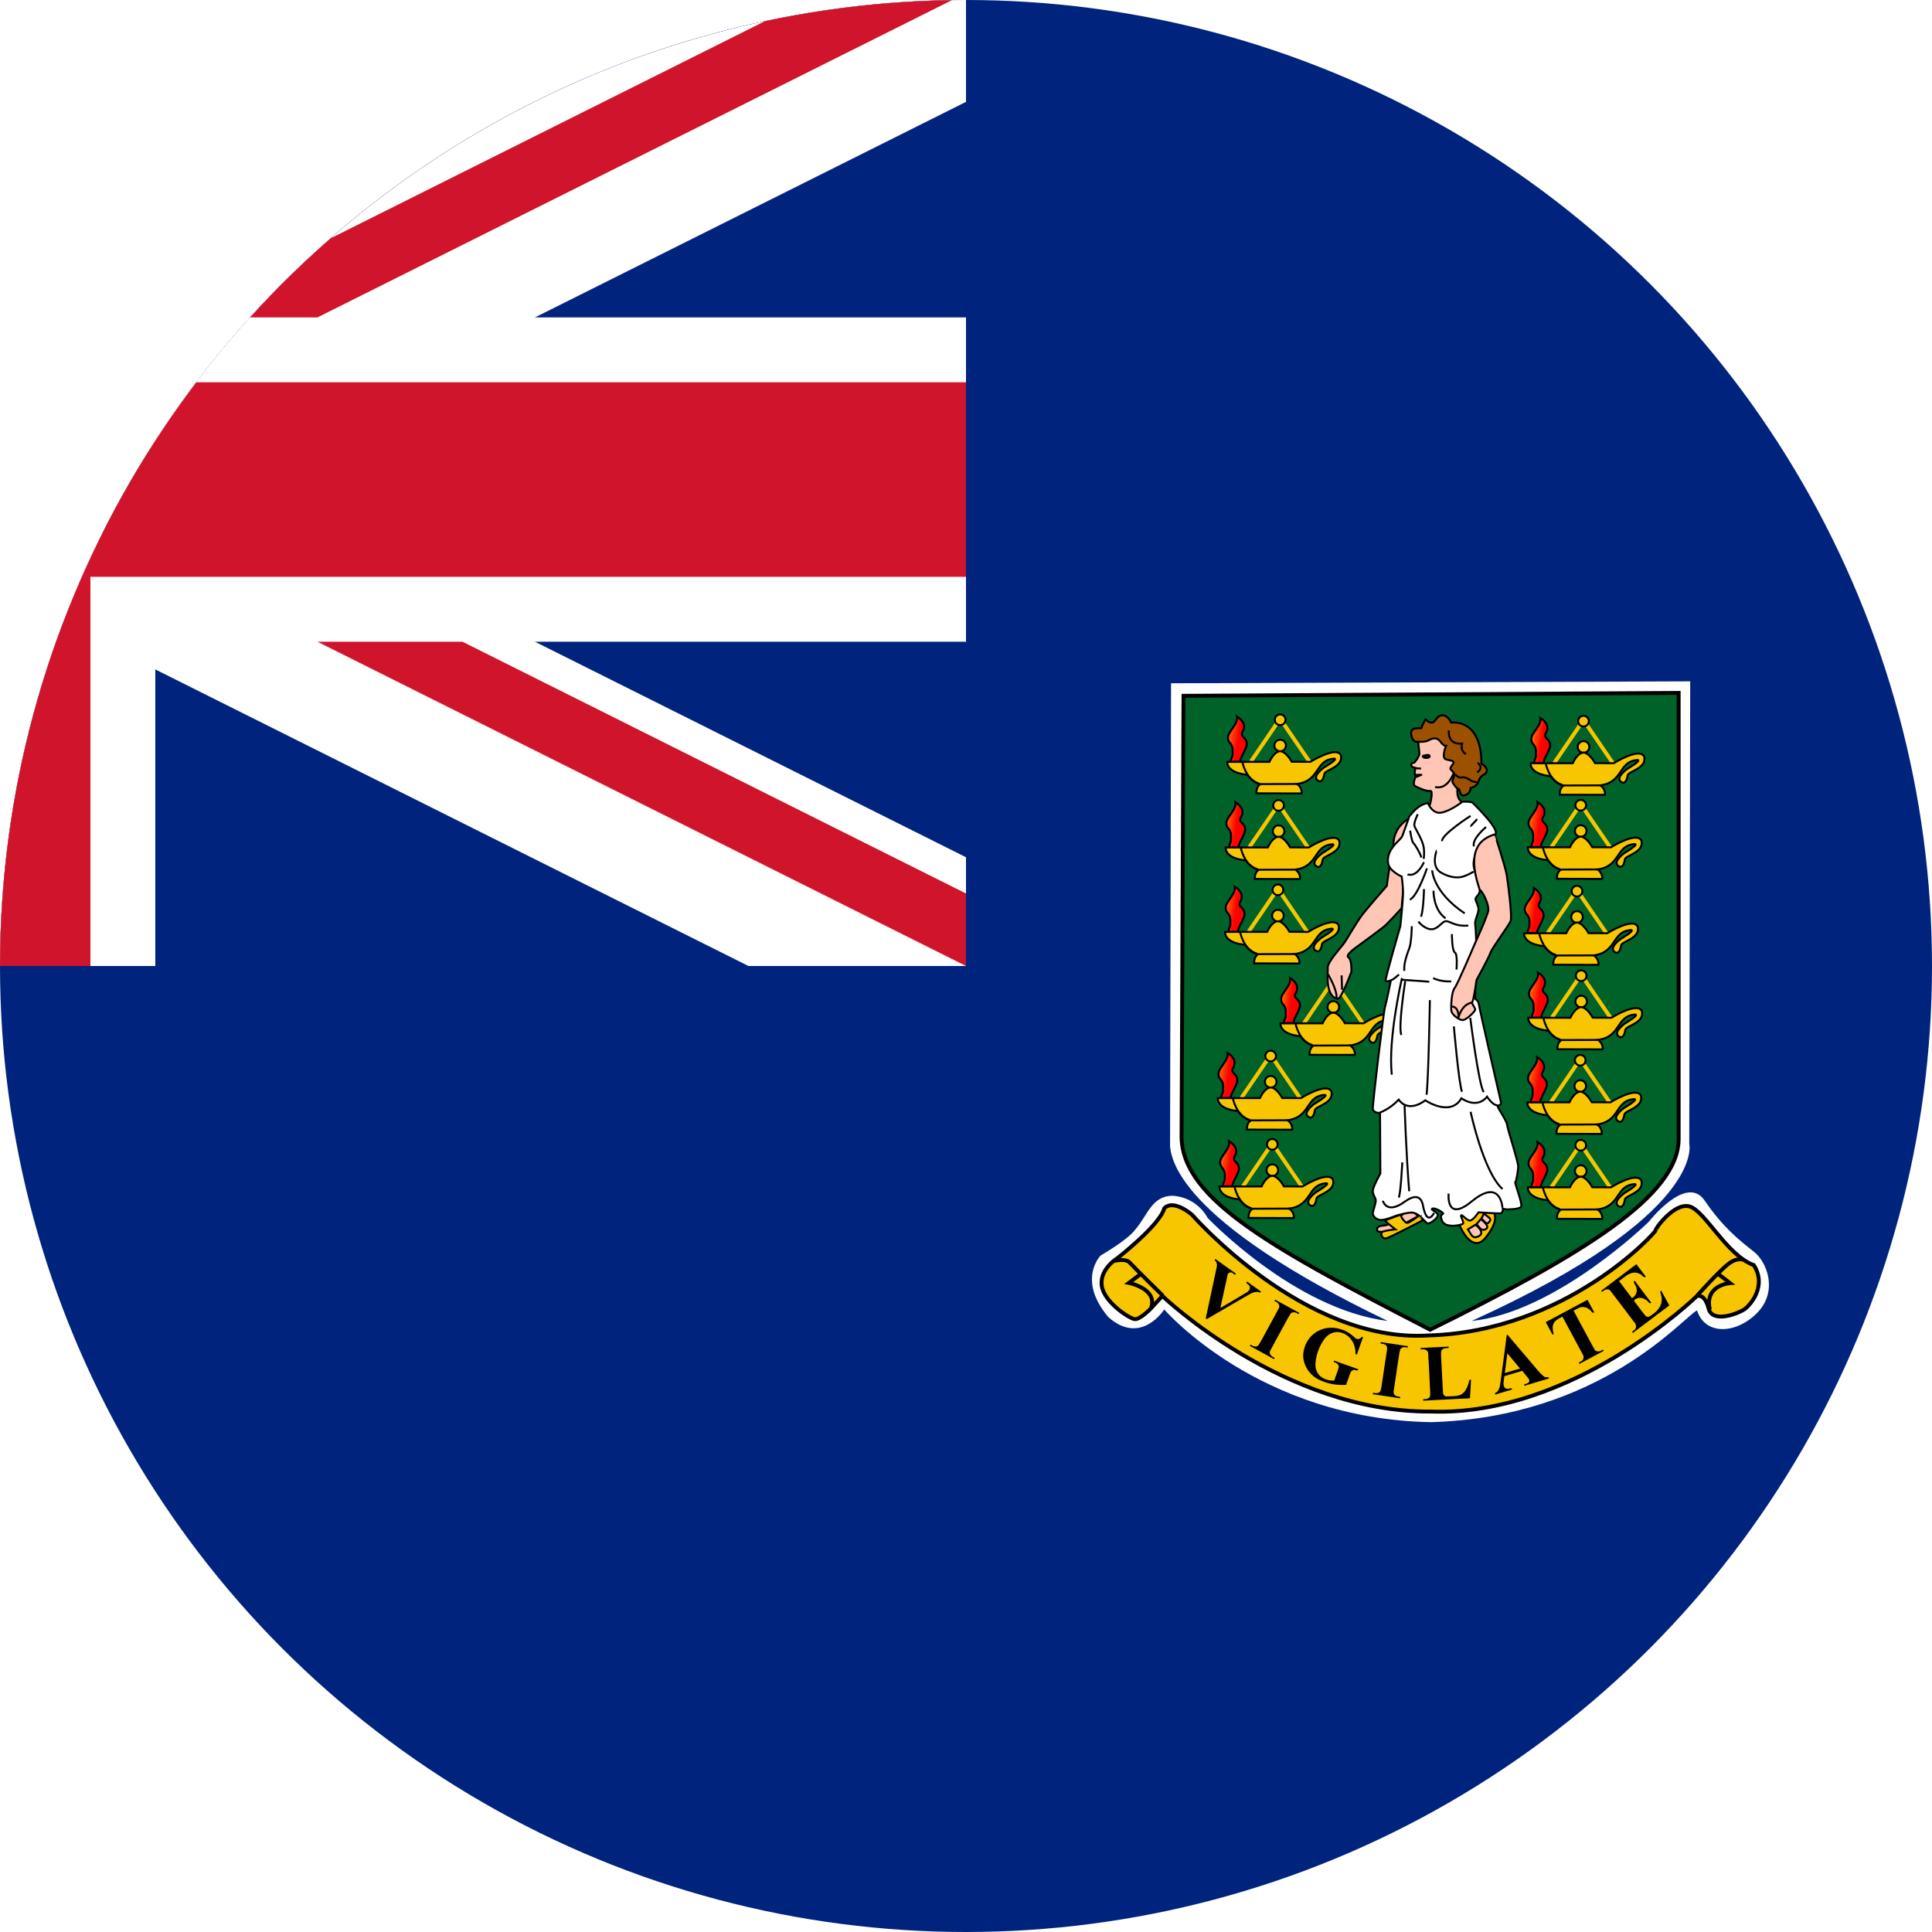 <?xml version="1.0" encoding="utf-8"?>
<!-- Generator: Adobe Illustrator 21.1.0, SVG Export Plug-In . SVG Version: 6.00 Build 0)  -->
<svg version="1.1" id="Layer_1" xmlns="http://www.w3.org/2000/svg" xmlns:xlink="http://www.w3.org/1999/xlink" x="0px" y="0px"
	 viewBox="0 0 60 60" style="enable-background:new 0 0 60 60;" xml:space="preserve">
<style type="text/css">
	.st0{clip-path:url(#SVGID_2_);fill:#00247D;}
	.st1{clip-path:url(#SVGID_4_);fill:#00247D;}
	.st2{clip-path:url(#SVGID_6_);fill:#FFFFFF;}
	.st3{clip-path:url(#SVGID_8_);fill:#FFFFFF;}
	.st4{clip-path:url(#SVGID_10_);fill:#CF142B;}
	.st5{clip-path:url(#SVGID_12_);fill:#CF142B;}
	.st6{fill:#FFFFFF;}
	.st7{fill:#006129;stroke:#000000;stroke-width:0.121;}
	.st8{fill:none;stroke:#F7C600;stroke-width:0.121;}
	.st9{fill:#F7C600;stroke:#000000;stroke-width:0.061;}
	.st10{fill:url(#SVGID_13_);stroke:#000000;stroke-width:0.061;}
	.st11{fill:url(#SVGID_14_);stroke:#000000;stroke-width:0.061;}
	.st12{fill:url(#SVGID_15_);stroke:#000000;stroke-width:0.061;}
	.st13{fill:url(#SVGID_16_);stroke:#000000;stroke-width:0.061;}
	.st14{fill:url(#SVGID_17_);stroke:#000000;stroke-width:0.061;}
	.st15{fill:url(#SVGID_18_);stroke:#000000;stroke-width:0.061;}
	.st16{fill:url(#SVGID_19_);stroke:#000000;stroke-width:0.061;}
	.st17{fill:url(#SVGID_20_);stroke:#000000;stroke-width:0.061;}
	.st18{fill:url(#SVGID_21_);stroke:#000000;stroke-width:0.061;}
	.st19{fill:url(#SVGID_22_);stroke:#000000;stroke-width:0.061;}
	.st20{fill:url(#SVGID_23_);stroke:#000000;stroke-width:0.061;}
	.st21{fill:url(#SVGID_24_);stroke:#000000;stroke-width:0.061;}
	.st22{fill:#FFC6B5;stroke:#000000;stroke-width:0.061;}
	.st23{fill:#FFFFFF;stroke:#000000;stroke-width:0.061;}
	.st24{fill:#9C5100;stroke:#000000;stroke-width:0.061;}
	.st25{fill:none;stroke:#000000;stroke-width:0.061;}
	.st26{fill:none;stroke:#000000;stroke-width:0.061;stroke-linejoin:round;}
	.st27{fill:none;stroke:#000000;stroke-width:0.109;stroke-linejoin:round;}
	.st28{fill:#F7C600;stroke:#000000;stroke-width:0.121;}
	.st29{fill:none;stroke:#000000;stroke-width:0.121;}
</style>
<title>Flag of Barbados</title>
<g>
	<g>
		<defs>
			<circle id="SVGID_1_" cx="30" cy="30" r="30"/>
		</defs>
		<clipPath id="SVGID_2_">
			<use xlink:href="#SVGID_1_"  style="overflow:visible;"/>
		</clipPath>
		<rect id="rect2414_2_" x="-30.426" y="-0.213" class="st0" width="120.852" height="60.426"/>
	</g>
	<g>
		<defs>
			<circle id="SVGID_3_" cx="30" cy="30" r="30"/>
		</defs>
		<clipPath id="SVGID_4_">
			<use xlink:href="#SVGID_3_"  style="overflow:visible;"/>
		</clipPath>
		<rect id="rect124_2_" x="-30.426" y="-0.213" class="st1" width="60.426" height="30.213"/>
	</g>
	<g>
		<defs>
			<circle id="SVGID_5_" cx="30" cy="30" r="30"/>
		</defs>
		<clipPath id="SVGID_6_">
			<use xlink:href="#SVGID_5_"  style="overflow:visible;"/>
		</clipPath>
		<path id="path146_2_" class="st2" d="M-30.426-0.213v3.377L23.244,30H30v-3.377L-23.67-0.213H-30.426z M30-0.213v3.377
			L-23.67,30h-6.755v-3.377L23.244-0.213H30z"/>
	</g>
	<g>
		<defs>
			<circle id="SVGID_7_" cx="30" cy="30" r="30"/>
		</defs>
		<clipPath id="SVGID_8_">
			<use xlink:href="#SVGID_7_"  style="overflow:visible;"/>
		</clipPath>
		<path id="path136_2_" class="st3" d="M-5.248-0.213v30.213h10.071V-0.213H-5.248z M-30.426,9.858v10.071H30V9.858
			H-30.426z"/>
	</g>
	<g>
		<defs>
			<circle id="SVGID_9_" cx="30" cy="30" r="30"/>
		</defs>
		<clipPath id="SVGID_10_">
			<use xlink:href="#SVGID_9_"  style="overflow:visible;"/>
		</clipPath>
		<path id="path141_2_" class="st4" d="M-30.426,11.872v6.042H30v-6.042C30,11.872-30.426,11.872-30.426,11.872z
			 M-3.234-0.213v30.213h6.042V-0.213H-3.234z"/>
	</g>
	<g>
		<defs>
			<circle id="SVGID_11_" cx="30" cy="30" r="30"/>
		</defs>
		<clipPath id="SVGID_12_">
			<use xlink:href="#SVGID_11_"  style="overflow:visible;"/>
		</clipPath>
		<path id="path150_2_" class="st5" d="M-30.426,30l20.142-10.071h4.504l-20.142,10.071H-30.426z M-30.426-0.213
			l20.142,10.07h-4.504l-15.638-7.819V-0.213z M5.354,9.858L25.496-0.213H30L9.858,9.858H5.354z M30,30
			L9.858,19.929h4.504L30,27.748V30z"/>
	</g>
</g>
<g>
	<path class="st6" d="M36.366,21.22l16.125-0.06l-0.03,14.36c0,0,0.568,2.184-6.761,5.505
		c2.633-0.269,5.505-3.082,5.505-3.082s1.167-1.496,1.735-0.658c0.568,0.838,1.107,1.256,1.526,1.586
		c0.419,0.329,0.748,1.227,0.12,1.885s-1.615,0.748-1.885-0.06c-0.419,0.209-2.992,3.321-8.257,3.47
		c-5.355-0.09-8.287-3.5-8.287-3.5s-0.718,1.137-1.735,0.239c-0.987-1.167-0.239-1.915-0.239-1.915
		s0.838-0.479,1.077-0.808c0.389-0.449,0.509-1.047,1.167-1.047c0.778,0.06,1.077,0.688,1.077,0.688
		s2.693,2.842,5.595,3.201c-6.552-3.142-6.791-5.086-6.761-5.565l0.03-14.241L36.366,21.22z"/>
	<path class="st7" d="M36.755,21.609l15.377-0.09V35.341c0.03,1.795-2.992,3.62-7.719,5.954
		c-4.877-2.513-7.689-4.039-7.719-5.984L36.755,21.609L36.755,21.609z"/>
	<g id="lamp_23_">
		<path class="st8" d="M38.847,23.652l0.908-1.333l0.912,1.336"/>
		<path class="st9" d="M39.937,23.153c0,0.1-0.081,0.18-0.18,0.18c-0.1,0-0.18-0.081-0.18-0.18
			c0-0.1,0.081-0.18,0.18-0.18C39.857,22.973,39.938,23.054,39.937,23.153z"/>
		<path class="st9" d="M39.018,24.637l1.407,0.004c0,0,0.022-0.183-0.147-0.294c0.737-0.101,0.546-0.751,1.163-0.788
			c0.12,0.018-0.323,0.276-0.323,0.276s-0.372,0.263-0.203,0.396c0.135,0.106,0.194-0.065,0.212-0.194
			c0.018-0.129,0.599-0.212,0.516-0.58c-0.138-0.304-0.949,0.203-0.949,0.203l-0.578-0.003
			c-0.036-0.065-0.196-0.325-0.36-0.327c-0.195,0.007-0.333,0.33-0.333,0.33h-0.838h-0.47
			c0,0-0.045,0.336,0.619,0.4c0.149,0.195,0.265,0.25,0.395,0.3C39.042,24.432,39.018,24.52,39.018,24.637
			L39.018,24.637z"/>
		<path class="st9" d="M39.119,24.351l1.172-0.004"/>
		<path class="st9" d="M38.583,23.66c0,0,0.094,0.548,0.527,0.678"/>
		
			<linearGradient id="SVGID_13_" gradientUnits="userSpaceOnUse" x1="-667.778" y1="59.631" x2="-668.456" y2="59.857" gradientTransform="matrix(0.996 0 0 -2.253 703.556 157.3)">
			<stop  offset="0" style="stop-color:#FF0000"/>
			<stop  offset="1" style="stop-color:#FFFF00"/>
		</linearGradient>
		<path class="st10" d="M38.511,23.653c0.043-0.209,0.123-0.245,0.209-0.512c0.014-0.26-0.209-0.231-0.144-0.397
			c0.115-0.18,0.058-0.353-0.159-0.49c0.043,0.238-0.281,0.462-0.281,0.656c0,0.195,0.166,0.151,0.144,0.447
			c0.014,0.173-0.043,0.13-0.058,0.296L38.511,23.653L38.511,23.653z"/>
		<path class="st9" d="M39.923,22.353c0,0.092-0.074,0.166-0.166,0.166c-0.092,0-0.166-0.074-0.166-0.166
			c0-0.092,0.074-0.166,0.166-0.166C39.849,22.187,39.923,22.261,39.923,22.353z"/>
	</g>
	<g>
		<g id="lamp_22_">
			<path class="st8" d="M38.798,26.312l0.908-1.333l0.912,1.336"/>
			<path class="st9" d="M39.888,25.813c0,0.1-0.081,0.18-0.18,0.18c-0.1,0-0.18-0.081-0.18-0.18
				c0-0.1,0.081-0.18,0.18-0.18C39.807,25.633,39.888,25.714,39.888,25.813z"/>
			<path class="st9" d="M38.968,27.296l1.407,0.004c0,0,0.022-0.183-0.147-0.294c0.737-0.101,0.546-0.751,1.163-0.788
				c0.12,0.018-0.323,0.276-0.323,0.276s-0.372,0.263-0.203,0.396c0.135,0.106,0.194-0.065,0.212-0.194
				c0.018-0.129,0.599-0.212,0.516-0.58c-0.138-0.304-0.949,0.203-0.949,0.203l-0.578-0.003
				c-0.036-0.065-0.196-0.325-0.36-0.327c-0.195,0.007-0.333,0.33-0.333,0.33h-0.838h-0.47
				c0,0-0.045,0.336,0.619,0.4c0.149,0.195,0.265,0.25,0.395,0.3C38.992,27.092,38.968,27.179,38.968,27.296
				L38.968,27.296z"/>
			<path class="st9" d="M39.07,27.011l1.172-0.004"/>
			<path class="st9" d="M38.533,26.32c0,0,0.094,0.548,0.527,0.678"/>
			
				<linearGradient id="SVGID_14_" gradientUnits="userSpaceOnUse" x1="-667.052" y1="76.787" x2="-667.731" y2="77.013" gradientTransform="matrix(0.996 0 0 -2.253 702.784 198.604)">
				<stop  offset="0" style="stop-color:#FF0000"/>
				<stop  offset="1" style="stop-color:#FFFF00"/>
			</linearGradient>
			<path class="st11" d="M38.461,26.312c0.043-0.209,0.123-0.245,0.209-0.512c0.014-0.26-0.209-0.231-0.144-0.397
				c0.115-0.18,0.058-0.353-0.159-0.49c0.043,0.238-0.281,0.462-0.281,0.656c0,0.195,0.166,0.151,0.144,0.447
				c0.014,0.173-0.043,0.13-0.058,0.296H38.461L38.461,26.312z"/>
			<path class="st9" d="M39.873,25.013c0,0.092-0.074,0.166-0.166,0.166c-0.092,0-0.166-0.074-0.166-0.166
				c0-0.092,0.074-0.166,0.166-0.166C39.799,24.847,39.873,24.921,39.873,25.013z"/>
		</g>
	</g>
	<g>
		<g id="lamp_21_">
			<path class="st8" d="M38.777,28.933l0.908-1.333l0.912,1.336"/>
			<path class="st9" d="M39.867,28.435c0,0.1-0.081,0.18-0.18,0.18c-0.1,0-0.18-0.081-0.18-0.18
				c0-0.1,0.081-0.18,0.18-0.18C39.787,28.255,39.867,28.335,39.867,28.435z"/>
			<path class="st9" d="M38.948,29.918l1.407,0.004c0,0,0.022-0.183-0.147-0.294c0.737-0.101,0.546-0.751,1.163-0.788
				c0.12,0.018-0.323,0.276-0.323,0.276s-0.372,0.263-0.203,0.396c0.135,0.106,0.194-0.065,0.212-0.194
				c0.018-0.129,0.599-0.212,0.516-0.58c-0.138-0.304-0.949,0.203-0.949,0.203l-0.578-0.003
				c-0.036-0.065-0.196-0.325-0.36-0.327c-0.195,0.007-0.333,0.33-0.333,0.33H38.515h-0.47
				c0,0-0.045,0.336,0.619,0.4c0.149,0.195,0.265,0.25,0.395,0.3C38.972,29.714,38.948,29.801,38.948,29.918
				L38.948,29.918z"/>
			<path class="st9" d="M39.049,29.632l1.172-0.004"/>
			<path class="st9" d="M38.513,28.941c0,0,0.094,0.548,0.527,0.678"/>
			
				<linearGradient id="SVGID_15_" gradientUnits="userSpaceOnUse" x1="-666.755" y1="93.695" x2="-667.433" y2="93.921" gradientTransform="matrix(0.996 0 0 -2.253 702.467 239.313)">
				<stop  offset="0" style="stop-color:#FF0000"/>
				<stop  offset="1" style="stop-color:#FFFF00"/>
			</linearGradient>
			<path class="st12" d="M38.44,28.934c0.043-0.209,0.123-0.245,0.209-0.512c0.014-0.26-0.209-0.231-0.144-0.397
				c0.115-0.18,0.058-0.353-0.159-0.49c0.043,0.238-0.281,0.462-0.281,0.656c0,0.195,0.166,0.151,0.144,0.447
				c0.014,0.173-0.043,0.13-0.058,0.296L38.44,28.934L38.44,28.934z"/>
			<path class="st9" d="M39.853,27.634c0,0.092-0.074,0.166-0.166,0.166c-0.092,0-0.166-0.074-0.166-0.166
				c0-0.092,0.074-0.166,0.166-0.166C39.779,27.468,39.853,27.543,39.853,27.634z"/>
		</g>
	</g>
	<g>
		<g id="lamp_20_">
			<path class="st8" d="M40.498,31.772l0.908-1.333l0.912,1.336"/>
			<path class="st9" d="M41.588,31.274c0,0.1-0.081,0.18-0.18,0.18c-0.1,0-0.18-0.081-0.18-0.18
				c0-0.1,0.081-0.18,0.18-0.18C41.507,31.094,41.588,31.174,41.588,31.274z"/>
			<path class="st9" d="M40.669,32.757l1.407,0.004c0,0,0.022-0.183-0.147-0.294c0.737-0.101,0.546-0.751,1.163-0.788
				c0.12,0.018-0.323,0.276-0.323,0.276s-0.372,0.263-0.203,0.396c0.135,0.106,0.194-0.065,0.212-0.194
				c0.018-0.129,0.599-0.212,0.516-0.58c-0.138-0.304-0.949,0.203-0.949,0.203l-0.578-0.003
				c-0.036-0.065-0.196-0.325-0.36-0.327c-0.195,0.007-0.333,0.33-0.333,0.33h-0.838h-0.47
				c0,0-0.045,0.336,0.619,0.4c0.149,0.195,0.265,0.25,0.395,0.3C40.693,32.553,40.668,32.64,40.669,32.757
				L40.669,32.757z"/>
			<path class="st9" d="M40.77,32.471l1.172-0.004"/>
			<path class="st9" d="M40.233,31.78c0,0,0.094,0.548,0.527,0.678"/>
			
				<linearGradient id="SVGID_16_" gradientUnits="userSpaceOnUse" x1="-691.847" y1="112.006" x2="-692.525" y2="112.232" gradientTransform="matrix(0.996 0 0 -2.253 729.183 283.399)">
				<stop  offset="0" style="stop-color:#FF0000"/>
				<stop  offset="1" style="stop-color:#FFFF00"/>
			</linearGradient>
			<path class="st13" d="M40.161,31.773c0.043-0.209,0.123-0.245,0.209-0.512c0.014-0.26-0.209-0.231-0.144-0.397
				c0.115-0.18,0.058-0.353-0.159-0.49c0.043,0.238-0.281,0.462-0.281,0.656c0,0.195,0.166,0.151,0.144,0.447
				c0.014,0.173-0.043,0.13-0.058,0.296H40.161L40.161,31.773z"/>
			<path class="st9" d="M41.573,30.473c0,0.092-0.074,0.166-0.166,0.166c-0.092,0-0.166-0.074-0.166-0.166
				c0-0.092,0.074-0.166,0.166-0.166C41.499,30.308,41.573,30.382,41.573,30.473z"/>
		</g>
	</g>
	<g>
		<g id="lamp_19_">
			<path class="st8" d="M38.553,34.095l0.908-1.333l0.912,1.336"/>
			<path class="st9" d="M39.643,33.596c0,0.1-0.081,0.18-0.18,0.18c-0.1,0-0.18-0.081-0.18-0.18
				c0-0.1,0.081-0.18,0.18-0.18C39.562,33.416,39.643,33.497,39.643,33.596z"/>
			<path class="st9" d="M38.724,35.08l1.407,0.004c0,0,0.022-0.183-0.147-0.294c0.737-0.101,0.546-0.751,1.163-0.788
				c0.12,0.018-0.323,0.276-0.323,0.276s-0.372,0.263-0.203,0.396c0.135,0.106,0.194-0.065,0.212-0.194
				c0.018-0.129,0.599-0.212,0.516-0.58c-0.138-0.304-0.949,0.203-0.949,0.203l-0.578-0.003
				c-0.036-0.065-0.196-0.325-0.36-0.327c-0.195,0.007-0.333,0.33-0.333,0.33h-0.838h-0.47
				c0,0-0.045,0.336,0.619,0.4c0.149,0.195,0.265,0.25,0.395,0.3C38.748,34.875,38.723,34.962,38.724,35.08
				L38.724,35.08z"/>
			<path class="st9" d="M38.825,34.794l1.172-0.004"/>
			<path class="st9" d="M38.288,34.103c0,0,0.094,0.548,0.527,0.678"/>
			
				<linearGradient id="SVGID_17_" gradientUnits="userSpaceOnUse" x1="-663.481" y1="126.986" x2="-664.159" y2="127.212" gradientTransform="matrix(0.996 0 0 -2.253 698.982 319.463)">
				<stop  offset="0" style="stop-color:#FF0000"/>
				<stop  offset="1" style="stop-color:#FFFF00"/>
			</linearGradient>
			<path class="st14" d="M38.216,34.096c0.043-0.209,0.123-0.245,0.209-0.512c0.014-0.26-0.209-0.231-0.144-0.397
				c0.115-0.18,0.058-0.353-0.159-0.49c0.043,0.238-0.281,0.462-0.281,0.656c0,0.195,0.166,0.151,0.144,0.447
				c0.014,0.173-0.043,0.13-0.058,0.296H38.216L38.216,34.096z"/>
			<path class="st9" d="M39.628,32.796c0,0.092-0.074,0.166-0.166,0.166c-0.092,0-0.166-0.074-0.166-0.166
				c0-0.092,0.074-0.166,0.166-0.166C39.554,32.63,39.629,32.704,39.628,32.796z"/>
		</g>
	</g>
	<g>
		<g id="lamp_18_">
			<path class="st8" d="M38.604,36.839l0.908-1.333l0.912,1.336"/>
			<path class="st9" d="M39.694,36.34c0,0.1-0.081,0.18-0.18,0.18c-0.1,0-0.18-0.081-0.18-0.18
				c0-0.1,0.081-0.18,0.18-0.18C39.613,36.16,39.694,36.241,39.694,36.34z"/>
			<path class="st9" d="M38.775,37.824l1.407,0.004c0,0,0.022-0.183-0.147-0.294c0.737-0.101,0.546-0.751,1.163-0.788
				c0.12,0.018-0.323,0.276-0.323,0.276s-0.372,0.263-0.203,0.396c0.135,0.106,0.194-0.065,0.212-0.194
				s0.599-0.212,0.516-0.58c-0.138-0.304-0.949,0.203-0.949,0.203l-0.578-0.003
				c-0.036-0.065-0.196-0.325-0.36-0.327c-0.195,0.007-0.333,0.33-0.333,0.33h-0.838h-0.47
				c0,0-0.045,0.336,0.619,0.4c0.149,0.195,0.265,0.25,0.395,0.3C38.799,37.619,38.774,37.706,38.775,37.824
				L38.775,37.824z"/>
			<path class="st9" d="M38.876,37.538l1.172-0.004"/>
			<path class="st9" d="M38.339,36.847c0,0,0.094,0.548,0.527,0.678"/>
			
				<linearGradient id="SVGID_18_" gradientUnits="userSpaceOnUse" x1="-664.225" y1="144.684" x2="-664.903" y2="144.91" gradientTransform="matrix(0.996 0 0 -2.253 699.774 362.073)">
				<stop  offset="0" style="stop-color:#FF0000"/>
				<stop  offset="1" style="stop-color:#FFFF00"/>
			</linearGradient>
			<path class="st15" d="M38.267,36.84c0.043-0.209,0.123-0.245,0.209-0.512c0.014-0.26-0.209-0.231-0.144-0.397
				c0.115-0.18,0.058-0.353-0.159-0.49c0.043,0.238-0.281,0.462-0.281,0.656c0,0.195,0.166,0.151,0.144,0.447
				c0.014,0.173-0.043,0.13-0.058,0.296H38.267L38.267,36.84z"/>
			<path class="st9" d="M39.679,35.54c0,0.092-0.074,0.166-0.166,0.166c-0.092,0-0.166-0.074-0.166-0.166
				c0-0.092,0.074-0.166,0.166-0.166C39.605,35.374,39.679,35.448,39.679,35.54z"/>
		</g>
	</g>
	<g>
		<g id="lamp_17_">
			<path class="st8" d="M48.268,23.695l0.908-1.333l0.912,1.336"/>
			<path class="st9" d="M49.358,23.197c0,0.1-0.081,0.18-0.18,0.18c-0.1,0-0.18-0.081-0.18-0.18
				c0-0.1,0.081-0.18,0.18-0.18C49.277,23.016,49.358,23.097,49.358,23.197z"/>
			<path class="st9" d="M48.438,24.68l1.407,0.004c0,0,0.022-0.183-0.147-0.294c0.737-0.101,0.546-0.751,1.163-0.788
				c0.12,0.018-0.323,0.276-0.323,0.276s-0.372,0.263-0.203,0.396c0.135,0.106,0.194-0.065,0.212-0.194
				c0.018-0.129,0.599-0.212,0.516-0.58c-0.138-0.304-0.949,0.203-0.949,0.203l-0.578-0.003
				c-0.036-0.065-0.196-0.325-0.36-0.327c-0.195,0.007-0.333,0.33-0.333,0.33h-0.838h-0.47
				c0,0-0.045,0.336,0.619,0.4c0.149,0.195,0.265,0.25,0.395,0.3C48.462,24.476,48.438,24.563,48.438,24.68
				L48.438,24.68z"/>
			<path class="st9" d="M48.54,24.394l1.172-0.004"/>
			<path class="st9" d="M48.003,23.703c0,0,0.094,0.548,0.527,0.678"/>
			
				<linearGradient id="SVGID_19_" gradientUnits="userSpaceOnUse" x1="-805.167" y1="59.91" x2="-805.846" y2="60.136" gradientTransform="matrix(0.996 0 0 -2.253 849.836 157.972)">
				<stop  offset="0" style="stop-color:#FF0000"/>
				<stop  offset="1" style="stop-color:#FFFF00"/>
			</linearGradient>
			<path class="st16" d="M47.931,23.696c0.043-0.209,0.123-0.245,0.209-0.512c0.014-0.26-0.209-0.231-0.144-0.397
				c0.115-0.18,0.058-0.353-0.159-0.49c0.043,0.238-0.281,0.462-0.281,0.656c0,0.195,0.166,0.151,0.144,0.447
				c0.014,0.173-0.043,0.13-0.058,0.296H47.931L47.931,23.696z"/>
			<path class="st9" d="M49.343,22.396c0,0.092-0.074,0.166-0.166,0.166c-0.092,0-0.166-0.074-0.166-0.166
				c0-0.092,0.074-0.166,0.166-0.166C49.269,22.23,49.343,22.304,49.343,22.396z"/>
		</g>
	</g>
	<g>
		<g id="lamp_16_">
			<path class="st8" d="M48.181,26.306l0.908-1.333l0.912,1.336"/>
			<path class="st9" d="M49.271,25.808c0,0.1-0.081,0.18-0.18,0.18c-0.1,0-0.18-0.081-0.18-0.18
				c0-0.1,0.081-0.18,0.18-0.18C49.19,25.628,49.271,25.708,49.271,25.808z"/>
			<path class="st9" d="M48.352,27.291l1.407,0.004c0,0,0.022-0.183-0.147-0.294c0.737-0.101,0.546-0.751,1.163-0.788
				c0.12,0.018-0.323,0.276-0.323,0.276s-0.372,0.263-0.203,0.396c0.135,0.106,0.194-0.065,0.212-0.194
				c0.018-0.129,0.599-0.212,0.516-0.58c-0.138-0.304-0.949,0.203-0.949,0.203l-0.578-0.003
				c-0.036-0.065-0.196-0.325-0.36-0.327c-0.195,0.007-0.333,0.33-0.333,0.33h-0.838h-0.47
				c0,0-0.045,0.336,0.619,0.4c0.149,0.195,0.265,0.25,0.395,0.3C48.376,27.087,48.351,27.174,48.352,27.291
				L48.352,27.291z"/>
			<path class="st9" d="M48.453,27.005l1.172-0.004"/>
			<path class="st9" d="M47.916,26.314c0,0,0.094,0.548,0.527,0.678"/>
			
				<linearGradient id="SVGID_20_" gradientUnits="userSpaceOnUse" x1="-803.905" y1="76.751" x2="-804.583" y2="76.977" gradientTransform="matrix(0.996 0 0 -2.253 848.492 198.518)">
				<stop  offset="0" style="stop-color:#FF0000"/>
				<stop  offset="1" style="stop-color:#FFFF00"/>
			</linearGradient>
			<path class="st17" d="M47.844,26.307c0.043-0.209,0.123-0.245,0.209-0.512c0.014-0.26-0.209-0.231-0.144-0.397
				c0.115-0.18,0.058-0.353-0.159-0.49c0.043,0.238-0.281,0.462-0.281,0.656c0,0.195,0.166,0.151,0.144,0.447
				c0.014,0.173-0.043,0.13-0.058,0.296L47.844,26.307L47.844,26.307z"/>
			<path class="st9" d="M49.257,25.007c0,0.092-0.074,0.166-0.166,0.166c-0.092,0-0.166-0.074-0.166-0.166
				c0-0.092,0.074-0.166,0.166-0.166C49.182,24.841,49.257,24.916,49.257,25.007z"/>
		</g>
	</g>
	<g>
		<g id="lamp_15_">
			<path class="st8" d="M48.066,28.975l0.908-1.333l0.912,1.336"/>
			<path class="st9" d="M49.156,28.477c0,0.1-0.081,0.18-0.18,0.18c-0.1,0-0.18-0.081-0.18-0.18
				c0-0.1,0.081-0.18,0.18-0.18C49.075,28.296,49.156,28.377,49.156,28.477z"/>
			<path class="st9" d="M48.236,29.96l1.407,0.004c0,0,0.022-0.183-0.147-0.294c0.737-0.101,0.546-0.751,1.163-0.788
				c0.12,0.018-0.323,0.276-0.323,0.276s-0.372,0.263-0.203,0.396c0.135,0.106,0.194-0.065,0.212-0.194
				c0.018-0.129,0.599-0.212,0.516-0.58c-0.138-0.304-0.949,0.203-0.949,0.203l-0.578-0.003
				c-0.036-0.065-0.196-0.325-0.36-0.327c-0.195,0.007-0.333,0.33-0.333,0.33h-0.838h-0.47
				c0,0-0.045,0.336,0.619,0.4c0.149,0.195,0.265,0.25,0.395,0.3C48.26,29.755,48.236,29.843,48.236,29.96
				L48.236,29.96z"/>
			<path class="st9" d="M48.338,29.674l1.172-0.004"/>
			<path class="st9" d="M47.801,28.983c0,0,0.094,0.548,0.527,0.678"/>
			
				<linearGradient id="SVGID_21_" gradientUnits="userSpaceOnUse" x1="-802.222" y1="93.964" x2="-802.9" y2="94.19" gradientTransform="matrix(0.996 0 0 -2.253 846.7 239.961)">
				<stop  offset="0" style="stop-color:#FF0000"/>
				<stop  offset="1" style="stop-color:#FFFF00"/>
			</linearGradient>
			<path class="st18" d="M47.729,28.976c0.043-0.209,0.123-0.245,0.209-0.512c0.014-0.26-0.209-0.231-0.144-0.397
				c0.115-0.18,0.058-0.353-0.159-0.49c0.043,0.238-0.281,0.462-0.281,0.656c0,0.195,0.166,0.151,0.144,0.447
				c0.014,0.173-0.043,0.13-0.058,0.296L47.729,28.976L47.729,28.976z"/>
			<path class="st9" d="M49.141,27.676c0,0.092-0.074,0.166-0.166,0.166c-0.092,0-0.166-0.074-0.166-0.166
				c0-0.092,0.074-0.166,0.166-0.166S49.141,27.584,49.141,27.676z"/>
		</g>
	</g>
	<g>
		<g id="lamp_14_">
			<path class="st8" d="M48.196,31.601l0.908-1.333l0.912,1.336"/>
			<path class="st9" d="M49.285,31.102c0,0.1-0.081,0.18-0.18,0.18s-0.18-0.081-0.18-0.18
				c0-0.1,0.081-0.18,0.18-0.18S49.285,31.003,49.285,31.102z"/>
			<path class="st9" d="M48.366,32.585l1.407,0.004c0,0,0.022-0.183-0.147-0.294c0.737-0.101,0.546-0.751,1.163-0.788
				c0.12,0.018-0.323,0.276-0.323,0.276s-0.372,0.263-0.203,0.396c0.135,0.106,0.194-0.065,0.212-0.194
				c0.018-0.129,0.599-0.212,0.516-0.58c-0.138-0.304-0.949,0.203-0.949,0.203l-0.578-0.003
				c-0.036-0.065-0.196-0.325-0.36-0.327c-0.195,0.007-0.333,0.33-0.333,0.33h-0.838h-0.47
				c0,0-0.045,0.336,0.619,0.4c0.149,0.195,0.265,0.25,0.395,0.3C48.39,32.381,48.366,32.468,48.366,32.585
				L48.366,32.585z"/>
			<path class="st9" d="M48.468,32.3l1.172-0.004"/>
			<path class="st9" d="M47.931,31.609c0,0,0.094,0.548,0.527,0.678"/>
			
				<linearGradient id="SVGID_22_" gradientUnits="userSpaceOnUse" x1="-804.115" y1="110.898" x2="-804.794" y2="111.124" gradientTransform="matrix(0.996 0 0 -2.253 848.716 280.731)">
				<stop  offset="0" style="stop-color:#FF0000"/>
				<stop  offset="1" style="stop-color:#FFFF00"/>
			</linearGradient>
			<path class="st19" d="M47.858,31.601c0.043-0.209,0.123-0.245,0.209-0.512c0.014-0.26-0.209-0.231-0.144-0.397
				c0.115-0.18,0.058-0.353-0.159-0.49c0.043,0.238-0.281,0.462-0.281,0.656c0,0.195,0.166,0.151,0.144,0.447
				c0.014,0.173-0.043,0.13-0.058,0.296L47.858,31.601L47.858,31.601z"/>
			<path class="st9" d="M49.271,30.302c0,0.092-0.074,0.166-0.166,0.166c-0.092,0-0.166-0.074-0.166-0.166
				c0-0.092,0.074-0.166,0.166-0.166C49.197,30.136,49.271,30.21,49.271,30.302z"/>
		</g>
	</g>
	<g>
		<g id="lamp_13_">
			<path class="st8" d="M48.167,34.226l0.908-1.333l0.912,1.336"/>
			<path class="st9" d="M49.257,33.728c0,0.1-0.081,0.18-0.18,0.18s-0.18-0.081-0.18-0.18
				c0-0.1,0.081-0.18,0.18-0.18S49.257,33.628,49.257,33.728z"/>
			<path class="st9" d="M48.337,35.211l1.407,0.004c0,0,0.022-0.183-0.147-0.294c0.737-0.101,0.546-0.751,1.163-0.788
				c0.12,0.018-0.323,0.276-0.323,0.276s-0.372,0.263-0.203,0.396c0.135,0.106,0.194-0.065,0.212-0.194
				s0.599-0.212,0.516-0.58c-0.138-0.304-0.949,0.203-0.949,0.203l-0.578-0.003
				c-0.036-0.065-0.196-0.325-0.36-0.327c-0.195,0.007-0.333,0.33-0.333,0.33h-0.838h-0.47
				c0,0-0.045,0.336,0.619,0.4c0.149,0.195,0.265,0.25,0.395,0.3C48.361,35.007,48.337,35.094,48.337,35.211
				L48.337,35.211z"/>
			<path class="st9" d="M48.439,34.925l1.172-0.004"/>
			<path class="st9" d="M47.902,34.234c0,0,0.094,0.548,0.527,0.678"/>
			
				<linearGradient id="SVGID_23_" gradientUnits="userSpaceOnUse" x1="-803.695" y1="127.832" x2="-804.373" y2="128.058" gradientTransform="matrix(0.996 0 0 -2.253 848.268 321.501)">
				<stop  offset="0" style="stop-color:#FF0000"/>
				<stop  offset="1" style="stop-color:#FFFF00"/>
			</linearGradient>
			<path class="st20" d="M47.83,34.227c0.043-0.209,0.123-0.245,0.209-0.512c0.014-0.26-0.209-0.231-0.144-0.397
				c0.115-0.18,0.058-0.353-0.159-0.49c0.043,0.238-0.281,0.462-0.281,0.656c0,0.195,0.166,0.151,0.144,0.447
				c0.014,0.173-0.043,0.13-0.058,0.296H47.83L47.83,34.227z"/>
			<path class="st9" d="M49.242,32.927c0,0.092-0.074,0.166-0.166,0.166c-0.092,0-0.166-0.074-0.166-0.166
				c0-0.092,0.074-0.166,0.166-0.166C49.168,32.761,49.242,32.835,49.242,32.927z"/>
		</g>
	</g>
	<g>
		<g id="lamp_12_">
			<path class="st8" d="M48.181,36.866l0.908-1.333l0.912,1.336"/>
			<path class="st9" d="M49.271,36.368c0,0.1-0.081,0.18-0.18,0.18c-0.1,0-0.18-0.081-0.18-0.18
				c0-0.1,0.081-0.18,0.18-0.18C49.19,36.187,49.271,36.268,49.271,36.368z"/>
			<path class="st9" d="M48.352,37.851l1.407,0.004c0,0,0.022-0.183-0.147-0.294c0.737-0.101,0.546-0.751,1.163-0.788
				c0.12,0.018-0.323,0.276-0.323,0.276s-0.372,0.263-0.203,0.396c0.135,0.106,0.194-0.065,0.212-0.194
				c0.018-0.129,0.599-0.212,0.516-0.58c-0.138-0.304-0.949,0.203-0.949,0.203l-0.578-0.003
				c-0.036-0.065-0.196-0.325-0.36-0.327c-0.195,0.007-0.333,0.33-0.333,0.33h-0.838h-0.47
				c0,0-0.045,0.336,0.619,0.4c0.149,0.195,0.265,0.25,0.395,0.3C48.376,37.646,48.351,37.734,48.352,37.851
				L48.352,37.851z"/>
			<path class="st9" d="M48.453,37.565l1.172-0.004"/>
			<path class="st9" d="M47.916,36.874c0,0,0.094,0.548,0.527,0.678"/>
			
				<linearGradient id="SVGID_24_" gradientUnits="userSpaceOnUse" x1="-803.905" y1="144.859" x2="-804.583" y2="145.085" gradientTransform="matrix(0.996 0 0 -2.253 848.492 362.495)">
				<stop  offset="0" style="stop-color:#FF0000"/>
				<stop  offset="1" style="stop-color:#FFFF00"/>
			</linearGradient>
			<path class="st21" d="M47.844,36.867c0.043-0.209,0.123-0.245,0.209-0.512c0.014-0.26-0.209-0.231-0.144-0.397
				c0.115-0.18,0.058-0.353-0.159-0.49c0.043,0.238-0.281,0.462-0.281,0.656c0,0.195,0.166,0.151,0.144,0.447
				c0.014,0.173-0.043,0.13-0.058,0.296H47.844L47.844,36.867z"/>
			<path class="st9" d="M49.257,35.567c0,0.092-0.074,0.166-0.166,0.166c-0.092,0-0.166-0.074-0.166-0.166
				c0-0.092,0.074-0.166,0.166-0.166C49.182,35.401,49.257,35.475,49.257,35.567z"/>
		</g>
	</g>
	<g>
		<path class="st9" d="M45.355,38.108c0,0,0.367,0.847,0.785,0.326s0.265-0.745,0.265-0.745l-0.939-0.51l-0.275,0.581
			L45.355,38.108L45.355,38.108z"/>
		<path class="st22" d="M46.161,37.996c0,0,0.061,0.01,0.112-0.082s-0.112-0.133-0.184-0.235l-0.082,0.163
			L46.161,37.996z"/>
		<path class="st22" d="M44.039,37.772l-0.826,0.449c0,0-0.408,0.082-0.439,0c-0.031-0.082,0.01-0.153,0.224-0.163
			c0.214-0.01,0.796-0.541,0.796-0.541L44.039,37.772L44.039,37.772z"/>
		<path class="st22" d="M44.049,23.093c0,0,0.02,0.194,0.031,0.296c0.01,0.102-0.163,0.316-0.173,0.306
			c-0.01-0.01-0.092,0.01-0.082,0.071c0.01,0.061,0.133,0.082,0.133,0.082s-0.051,0.214,0,0.224
			c0.051,0.01-0.133,0.275,0,0.347c0.133,0.071,0.357,0.163,0.459,0.143c0.102-0.02,0,0.398,0,0.398l-0.286,0.612
			l1.571-0.163l-0.326-0.52c0,0-0.153-0.102-0.112-0.398c0.041-0.296-0.02-1.632-0.02-1.632l-1.122-0.153
			L44.049,23.093L44.049,23.093z"/>
		<path class="st22" d="M43.764,25.419c0,0-0.51,0.235-0.49,0.867c-0.133,0.612-0.204,1.224-0.204,1.224
			s-0.602,0.683-0.785,0.928c-0.184,0.245-0.459,0.745-0.561,0.877c-0.102,0.133-0.5,0.571-0.49,0.735
			c0.01,0.163-0.092,0.887,0.306,0.969c0.102,0.041,0.428-0.837,0.428-0.837s0.02-0.377-0.092-0.449
			c-0.112-0.071,0.245-0.316,0.245-0.316s0.683-0.5,0.837-0.622c0.153-0.122,0.571-0.592,0.571-0.592
			L43.764,25.419L43.764,25.419z"/>
		<path class="st23" d="M44.345,24.939c0,0,0.133,0.357,0.428,0.296c0.296-0.061,0.643-0.337,0.643-0.337
			s0.275-0.01,0.316,0.031c0.041,0.041,0.745,0.724,0.724,0.939c-0.02,0.214-0.326,0.153-0.439,0.296
			c-0.112,0.143-0.296,0.5-0.245,0.765c0.051,0.265,0.204,0.612,0.184,0.745
			c-0.02,0.133-0.133,0.173-0.133,0.245c0,0.071,0.092,0.194,0.092,0.326s-0.122,0.326-0.102,0.459
			c0.02,0.133,0.031,0.52,0.031,0.52l-0.031,1.795c0,0,0.102,0.061,0.112,0.163
			c0.01,0.102,0.694,3.07,0.694,3.07s-0.031,0.092-0.102,0.082s0.275,0.459,0.286,0.592
			c0.01,0.133,0.357,1.173,0.347,1.316c-0.01,0.143-0.061,0.459-0.092,0.469
			c-0.031,0.01,0.224,0.653,0.184,0.755c-0.041,0.102-0.459,0.092-0.459,0.092l-0.112-0.02
			c0,0,0.01,0.133-0.071,0.143c-0.082,0.01-0.683-0.031-0.683-0.031s-0.173,0.265-0.275,0.255
			c-0.102-0.01-0.235-0.194-0.265-0.163c-0.031,0.031,0.092,0.204,0.061,0.255c-0.031,0.051-0.551,0.163-0.653-0.082
			c-0.102-0.245,0.061-0.184,0.031-0.235c-0.031-0.051-0.265-0.184-0.337-0.143c-0.071,0.041,0.184,0.102,0.173,0.204
			c-0.01,0.102-0.224,0.255-0.306,0.255c-0.082,0-0.275-0.377-0.561-0.337c-0.286,0.041-0.469,0.112-0.469,0.112
			s-0.337,0.143-0.479,0.112c-0.143-0.031-0.204-0.143-0.204-0.204c0-0.061,0.102-0.326,0.092-0.408
			c-0.01-0.082-0.092-0.163-0.092-0.286c0-0.122,0.235-0.541,0.235-0.541l-0.01-1.877c0,0-0.214,0-0.224-0.133
			c-0.01-0.133,0.326-2.968,0.377-3.152c0.051-0.184,0.184-0.837,0.184-0.837s-0.153,0.071-0.163,0
			c-0.01-0.071,0.459-1.693,0.459-1.693s0.082-0.806,0.082-1.02s-0.041-0.51-0.041-0.51s-0.419-0.177-0.428-0.449
			c-0.038-0.432,0.398-0.673,0.449-0.816c0.051-0.143,0.204-0.571,0.204-0.571S43.978,25,44.345,24.939z"/>
		<path class="st9" d="M44.192,37.894c0,0-0.99,0.52-1.132,0.561s-0.235-0.173-0.092-0.214
			c0.143-0.041,0.367-0.061,0.367-0.061s-0.337-0.265-0.326-0.275c0.01-0.01,0.459-0.173,0.469-0.173
			s0.143,0.265,0.235,0.245c0.092-0.02,0.357-0.224,0.357-0.224S44.212,37.914,44.192,37.894z"/>
		<path class="st22" d="M45.586,38.18c0.094,0.121,0.13,0.33,0.344,0.207c0.214-0.122-0.11-0.35-0.11-0.35
			L45.586,38.18L45.586,38.18z"/>
		<path class="st22" d="M45.977,38.159c0,0,0.102,0.082,0.194-0.01c0.092-0.092-0.184-0.286-0.184-0.286l-0.133,0.153
			L45.977,38.159z"/>
		<path class="st22" d="M46.416,25.914c0.01,0,0.337,1.01,0.377,1.265c0.041,0.255,0.173,1.275,0.122,1.418
			c-0.051,0.143-0.571,0.826-0.632,1c-0.061,0.173-0.428,0.837-0.428,0.837s-0.092,0.653-0.133,0.683
			c-0.041,0.031,0.105,0.191,0.092,0.245c-0.02,0.061-0.296,0.347-0.418,0.316
			c-0.122-0.031-0.316-0.173-0.326-0.306c-0.01-0.133,0.01-0.571,0.102-0.683
			c0.092-0.112,0.571-1.244,0.602-1.316c0.031-0.071,0.439-0.959,0.449-1.112c0.01-0.153-0.127-0.507-0.271-0.637
			C45.63,26.679,45.756,26.109,46.416,25.914L46.416,25.914z"/>
		<path class="st24" d="M44.019,23.032c0,0,0.224,0.031,0.347-0.041c0.122-0.071,0.265-0.102,0.367,0.041
			s0.173,0.133,0.173,0.133s-0.153,0.377,0,0.418c0.153,0.041,0.224,0.041,0.235,0.092
			c0.01,0.051-0.133,0.163-0.092,0.214c0.041,0.051,0.112,0.112,0.122,0.153c0.01,0.041-0.092,0.214-0.061,0.255
			c0.031,0.041,0.122,0.204,0.184,0.204c0.061,0,0.02,0.255,0.204,0.194s0.173-0.224,0.173-0.224
			s0.194-0.031,0.245-0.204c0.051-0.173,0.173-0.214,0.173-0.214s0.245-0.133-0.082-0.337
			c0-1.428-0.939-1.275-0.939-1.275s-0.112-0.255-0.296-0.224s-0.194,0.245-0.326,0.224
			c-0.133-0.02-0.163-0.112-0.173-0.102c-0.01,0.01-0.122,0.214-0.122,0.265c0,0.051-0.357-0.071-0.326,0.194
			C43.855,23.062,44.029,23.052,44.019,23.032L44.019,23.032z"/>
		<g>
			<path class="st25" d="M45.671,25.337c0,0-0.908,0.581-0.887,0.785"/>
			<path class="st25" d="M45.875,25.439c0,0-0.204,0.224-0.214,0.224"/>
			<path class="st25" d="M46.151,25.684c0,0-0.449,0.367-0.377,0.602"/>
			<path class="st25" d="M44.029,25.286c0,0-0.133,0.275-0.102,0.367c0.031,0.092,0.255,0.439,0.286,0.653
				c0.031,0.214,0,0.367,0,0.367"/>
			<path class="st25" d="M43.794,25.796c0,0,0.041,0.326,0.102,0.388c0.061,0.061,0.224,0.337,0.245,0.449"/>
			<path class="st25" d="M43.713,27.153c0,0,0.265,0.133,0.51-0.377"/>
			<path class="st25" d="M44.62,26.418c-0.01,0-0.194,0.5,0.133,0.683c0.326,0.184,0.571,0.163,0.714,0.112
				c0.143-0.051,0.296-0.143,0.296-0.143"/>
			<path class="st25" d="M44.478,27.03c0,0,0.02,0.673,1.01,1.336"/>
			<path class="st25" d="M44.518,27.663c0,0-0.01,0.592,0.377,0.857"/>
			<path class="st25" d="M44.314,26.969c0,0-0.296,0.877-0.53,0.969"/>
			<path class="st25" d="M44.223,27.612c0,0-0.01,0.632-0.092,0.857"/>
			<path class="st25" d="M44.049,28.622c0,0,0.204,0.255,0.428,0.235c0.224-0.02,0.316-0.286,0.469-0.245
				c0.153,0.041,0.296,0.163,0.653,0.133"/>
			<path class="st25" d="M45.09,29.009c0,0,0,0.52,0.092,0.571c0.092,0.051,0.051,0.53,0.051,0.53"/>
			<path class="st25" d="M43.845,28.765c0,0-0.01,0.49-0.071,0.663c-0.061,0.173-0.184,0.469-0.163,0.724"/>
			<path class="st25" d="M43.223,30.437c0.051-0.02,0.224-0.173,0.224-0.173"/>
			<path class="st25" d="M43.539,30.376c0,0-0.439,1.877-0.316,2.999"/>
			<path class="st25" d="M43.641,30.468c0,0-0.224,1.408-0.122,1.673"/>
			<path class="st25" d="M43.529,30.427c0.01,0,0.857,0.061,0.857,0.061"/>
			<path class="st25" d="M44.508,30.376c0,0,0.235,0.122,0.561,0.102"/>
			<path class="st25" d="M44.406,31.06c0,0-0.041,2.407-0.102,2.938"/>
			<path class="st25" d="M45.661,31.61c0,0,0.265,2.112,0.418,2.305"/>
			<path class="st25" d="M45.151,31.876c0,0,0.163,1.867,0.255,2.03"/>
			<path class="st25" d="M42.835,34.559c0,0,0.316-0.102,0.602-0.408c0.326,0.439,0.826,0.02,0.826,0.02
				s0.775,0.53,1.122-0.061c0.53,0.347,0.796-0.051,0.796-0.051s0.194,0.296,0.337,0.265"/>
			<path class="st25" d="M45.671,34.528c0,0,0.398,1.867,0.99,2.397"/>
			<path class="st25" d="M43.621,34.334c0,0,0.051,1.561,0.143,2.662"/>
			<path class="st25" d="M43.549,36.099c0,0-0.051,1.02-0.112,1.091"/>
			<path class="st25" d="M42.947,37.292c0,0,0.112,0.439,0.673,0.031c0.561-0.408,0.571,0.153,0.592,0.214
				c0.02,0.061,0.112,0.5,0.326,0.133"/>
			<path class="st25" d="M44.988,37.068c0,0-0.092,0.908,0.714,0.245c0.806-0.663,0.939-0.01,0.959,0.194"/>
			<path class="st25" d="M44.998,22.685c0,0-0.071,0.449,0.408,0.408c-0.061,0.245,0.122,0.326,0.122,0.326"/>
			<path class="st25" d="M45.885,23.695c0.01,0,0.214,0.133-0.01,0.296"/>
			<path class="st25" d="M45.192,24.052c0,0,0.102,0.122,0.214,0.092c0.112-0.031,0.296,0.112,0.296,0.112
				s0.153,0.051,0.173,0.02"/>
			<path class="st25" d="M44.569,24.439c0,0,0.347,0.133,0.571-0.418"/>
			<path class="st25" d="M43.927,23.858l0.204,0.01"/>
			<path class="st25" d="M41.664,30.291l0.016,0.447"/>
			<path class="st25" d="M41.244,30.258c0,0,0.287,0.479,0.263,0.735"/>
			<path class="st26" d="M43.957,24.062h0.184l-0.163,0.071"/>
			<path class="st26" d="M45.086,31.259c0,0,0.214-0.022,0.208,0.335c0.137-0.445,0.415-0.455,0.415-0.455"/>
			<path class="st27" d="M44.212,23.491c0.031,0,0.143-0.041,0.163-0.01C44.396,23.511,44.253,23.532,44.212,23.491z"
				/>
		</g>
	</g>
	<g>
		<path class="st28" d="M44.354,41.474c4.308-0.12,7.09-3.231,7.061-3.261c-0.03-0.03,0.568-0.868,1.047-0.748
			c0.479,0.12,1.167,1.526,2.005,1.825c0.419,0.658-0.12,1.256-0.299,1.376
			c-0.179,0.12-0.987,0.449-1.107-0.03c-0.12-0.479-0.359-0.389-0.359-0.389s-3.829,3.74-8.257,3.59
			c-4.577,0.03-8.347-3.59-8.347-3.59l-0.329,0.359c0,0-0.359,0.389-0.538,0.359
			c-0.179-0.03-0.957-0.538-1.017-1.047c-0.06-0.509,0.479-0.838,0.479-0.838s1.316-1.017,1.466-1.556
			c0.299-0.299,0.868,0.209,0.868,0.209S40.495,41.713,44.354,41.474L44.354,41.474z"/>
		<path class="st29" d="M34.601,39.16c0,0,0.356-0.095,0.486,0.053c0.131,0.148,1.026,1.026,1.026,1.026"/>
		<path class="st29" d="M35.414,39.575l-0.356,0.267c0,0,0.896,0.178,0.694,0.765"/>
		<path class="st29" d="M54.145,39.13c0,0-0.178-0.095-0.457,0.113c-0.279,0.208-0.985,0.997-0.985,0.997"/>
		<path class="st29" d="M53.344,39.552l0.386,0.297c0,0-0.807,0.053-0.629,0.819"/>
	</g>
	<g>
		<path d="M39.161,40.11c-0.023,0.068-0.085-0.002-0.136,0.012c-0.135,0.005-0.247,0.093-0.362,0.153
			c-0.395,0.23-0.79,0.461-1.185,0.691c-0.04-0.013-0.03-0.045-0.021-0.078
			c0.105-0.493,0.215-0.986,0.317-1.48c0.017-0.086,0.044-0.194-0.039-0.257
			c-0.035-0.024,0.019-0.073,0.042-0.029c0.202,0.144,0.404,0.288,0.606,0.432c-0.019,0.057-0.054,0.017-0.088-0.006
			c-0.084-0.081-0.185-0.006-0.182,0.096c-0.072,0.325-0.142,0.651-0.214,0.977
			c0.268-0.16,0.54-0.314,0.805-0.477c0.095-0.042,0.165-0.169,0.066-0.248
			c-0.037-0.022-0.099-0.082-0.038-0.092C38.875,39.906,39.018,40.008,39.161,40.11z"/>
		<path d="M39.587,42.17c-0.011,0.037-0.03,0.045-0.059,0.018c-0.238-0.13-0.475-0.26-0.713-0.39
			c0.011-0.037,0.03-0.045,0.059-0.018c0.064,0.044,0.17,0.06,0.217-0.016c0.094-0.151,0.174-0.312,0.261-0.467
			c0.119-0.22,0.243-0.438,0.358-0.66c0.055-0.079-0.006-0.176-0.084-0.209c-0.026-0.014-0.065-0.024-0.032-0.056
			c0.016-0.02,0.05,0.022,0.073,0.027c0.228,0.125,0.456,0.249,0.684,0.374c-0.011,0.037-0.03,0.045-0.059,0.018
			c-0.065-0.044-0.17-0.06-0.218,0.016c-0.094,0.151-0.174,0.312-0.261,0.467
			c-0.119,0.22-0.243,0.438-0.358,0.66c-0.055,0.079,0.006,0.177,0.085,0.21
			C39.555,42.152,39.571,42.161,39.587,42.17z"/>
		<path d="M42.331,41.526c-0.065,0.181-0.129,0.362-0.194,0.544c-0.079-0.008-0.027-0.11-0.051-0.164
			c-0.028-0.245-0.209-0.473-0.455-0.525c-0.188-0.051-0.386,0.046-0.497,0.199
			c-0.167,0.228-0.268,0.506-0.282,0.788c-0.009,0.16,0.064,0.325,0.204,0.409
			c0.111,0.073,0.246,0.103,0.378,0.099c0.046-0.137,0.102-0.271,0.141-0.411c0.016-0.091-0.078-0.145-0.153-0.166
			c-0.012-0.026,0.017-0.059,0.048-0.03c0.237,0.084,0.474,0.169,0.711,0.253
			c-0.009,0.087-0.107-0.007-0.162,0.028c-0.088,0.034-0.095,0.139-0.128,0.215
			c-0.029,0.081-0.058,0.162-0.087,0.243c-0.319,0.022-0.647-0.045-0.924-0.205
			c-0.27-0.17-0.452-0.498-0.399-0.819c0.041-0.275,0.213-0.533,0.466-0.655c0.233-0.124,0.518-0.123,0.76-0.025
			c0.132,0.045,0.247,0.126,0.349,0.22c0.062,0.084,0.182,0.084,0.233-0.011
			C42.303,41.516,42.317,41.521,42.331,41.526"/>
		<path d="M43.487,43.382c-0.001,0.029-0.005,0.055-0.039,0.039c-0.271-0.041-0.543-0.082-0.814-0.123
			c0.001-0.029,0.005-0.055,0.039-0.039c0.071,0.014,0.165,0.013,0.199-0.063
			c0.035-0.109,0.041-0.224,0.061-0.336c0.047-0.313,0.096-0.625,0.141-0.938c0.017-0.068-0.006-0.144-0.076-0.17
			c-0.04-0.019-0.084-0.022-0.126-0.029c0.001-0.029,0.005-0.055,0.039-0.039
			c0.271,0.041,0.543,0.082,0.814,0.123c-0.001,0.029-0.005,0.055-0.039,0.039
			c-0.071-0.015-0.165-0.013-0.2,0.063c-0.035,0.109-0.041,0.224-0.061,0.336
			c-0.047,0.313-0.096,0.625-0.141,0.938c-0.017,0.067,0.006,0.145,0.076,0.171
			C43.4,43.372,43.444,43.375,43.487,43.382L43.487,43.382z"/>
		<path d="M45.684,42.848c-0.011,0.192-0.021,0.385-0.032,0.577c-0.484,0.025-0.968,0.049-1.452,0.074
			c-0.009-0.035,0.001-0.054,0.039-0.047c0.073,0.002,0.167-0.029,0.176-0.113c0.006-0.143-0.01-0.287-0.015-0.43
			c-0.016-0.286-0.027-0.572-0.046-0.858c0.008-0.085-0.069-0.148-0.149-0.146c-0.026-0.013-0.095,0.027-0.088-0.02
			c-0.012-0.038,0.041-0.018,0.063-0.025c0.269-0.014,0.538-0.028,0.808-0.041c0.009,0.035-0.001,0.054-0.039,0.047
			c-0.075-0-0.172,0.018-0.192,0.102c-0.012,0.124,0.005,0.249,0.009,0.373
			c0.016,0.298,0.028,0.596,0.048,0.894c-0.006,0.078,0.057,0.147,0.137,0.132
			c0.118-0.006,0.238-0.001,0.353-0.03c0.162-0.043,0.249-0.203,0.294-0.352c0.029-0.04,0.005-0.141,0.069-0.135
			C45.672,42.849,45.678,42.848,45.684,42.848"/>
		<path d="M46.816,41.451c-0.038,0.001-0.021,0.05-0.031,0.075c-0.064,0.481-0.125,0.963-0.192,1.445
			c-0.016,0.107-0.043,0.231-0.148,0.285c-0.039,0.014-0.005,0.075,0.031,0.041
			c0.162-0.049,0.323-0.097,0.485-0.145c-0.006-0.082-0.099-0.007-0.151-0.022
			c-0.111-0-0.128-0.135-0.112-0.22c0.007-0.057,0.013-0.114,0.02-0.171c0.185-0.056,0.37-0.111,0.555-0.167
			c0.071,0.089,0.149,0.173,0.213,0.267c0.048,0.091-0.069,0.132-0.137,0.15c-0.032,0.003-0.004,0.07,0.025,0.039
			c0.243-0.073,0.487-0.146,0.73-0.219c-0.002-0.083-0.108-0.005-0.152-0.06
			c-0.137-0.103-0.235-0.245-0.348-0.372C47.341,42.068,47.078,41.76,46.816,41.451L46.816,41.451z M46.812,42.029
			c0.132,0.157,0.263,0.314,0.394,0.471c-0.158,0.047-0.315,0.094-0.473,0.141
			C46.76,42.436,46.786,42.232,46.812,42.029z"/>
		<path d="M49.3,40.366c0.07,0.13,0.14,0.26,0.21,0.39c-0.065,0.056-0.099-0.074-0.158-0.094
			c-0.097-0.082-0.243-0.097-0.351-0.028c-0.044,0.023-0.088,0.047-0.132,0.07c0.211,0.391,0.419,0.783,0.632,1.173
			c0.033,0.1,0.156,0.119,0.235,0.062c0.031-0.022,0.058-0.035,0.068,0.012c-0.107,0.062-0.224,0.121-0.335,0.182
			c-0.14,0.075-0.279,0.15-0.419,0.225c-0.033-0.034-0.011-0.052,0.026-0.065
			c0.099-0.037,0.138-0.158,0.071-0.242c-0.206-0.388-0.416-0.774-0.624-1.162c-0.116,0.064-0.263,0.122-0.293,0.266
			c-0.033,0.091,0.015,0.202,0.015,0.279c-0.036,0.037-0.045-0.013-0.061-0.04
			c-0.06-0.111-0.119-0.222-0.179-0.334C48.436,40.831,48.868,40.599,49.3,40.366L49.3,40.366z"/>
		<path d="M50.282,39.784c0.134,0.177,0.268,0.355,0.401,0.532c0.093-0.059,0.171-0.165,0.143-0.28
			c0.011-0.09-0.118-0.192-0.074-0.256c0.029-0.018,0.046,0.049,0.07,0.067c0.153,0.203,0.306,0.405,0.458,0.608
			c-0.06,0.068-0.103-0.071-0.166-0.086c-0.089-0.064-0.215-0.095-0.31-0.026
			c-0.071,0.023-0.068,0.063-0.019,0.107c0.108,0.139,0.207,0.284,0.322,0.417c0.07,0.068,0.158-0.003,0.217-0.05
			c0.154-0.105,0.289-0.268,0.281-0.464c0.01-0.086-0.044-0.181-0.043-0.253
			c0.035-0.046,0.044,0.025,0.064,0.049c0.072,0.131,0.144,0.261,0.217,0.392
			c-0.377,0.284-0.753,0.568-1.13,0.852c-0.049-0.035-0.001-0.055,0.03-0.079
			c0.105-0.065,0.072-0.198-0.006-0.271c-0.241-0.318-0.478-0.639-0.723-0.955c-0.063-0.085-0.178-0.04-0.241,0.019
			c-0.026,0.037-0.067-0.037-0.018-0.043c0.355-0.268,0.71-0.536,1.065-0.804
			c0.097,0.129,0.194,0.258,0.292,0.387c-0.068,0.069-0.127-0.084-0.204-0.092
			c-0.14-0.073-0.306-0.014-0.422,0.078C50.417,39.681,50.35,39.733,50.282,39.784"/>
	</g>
</g>
</svg>
